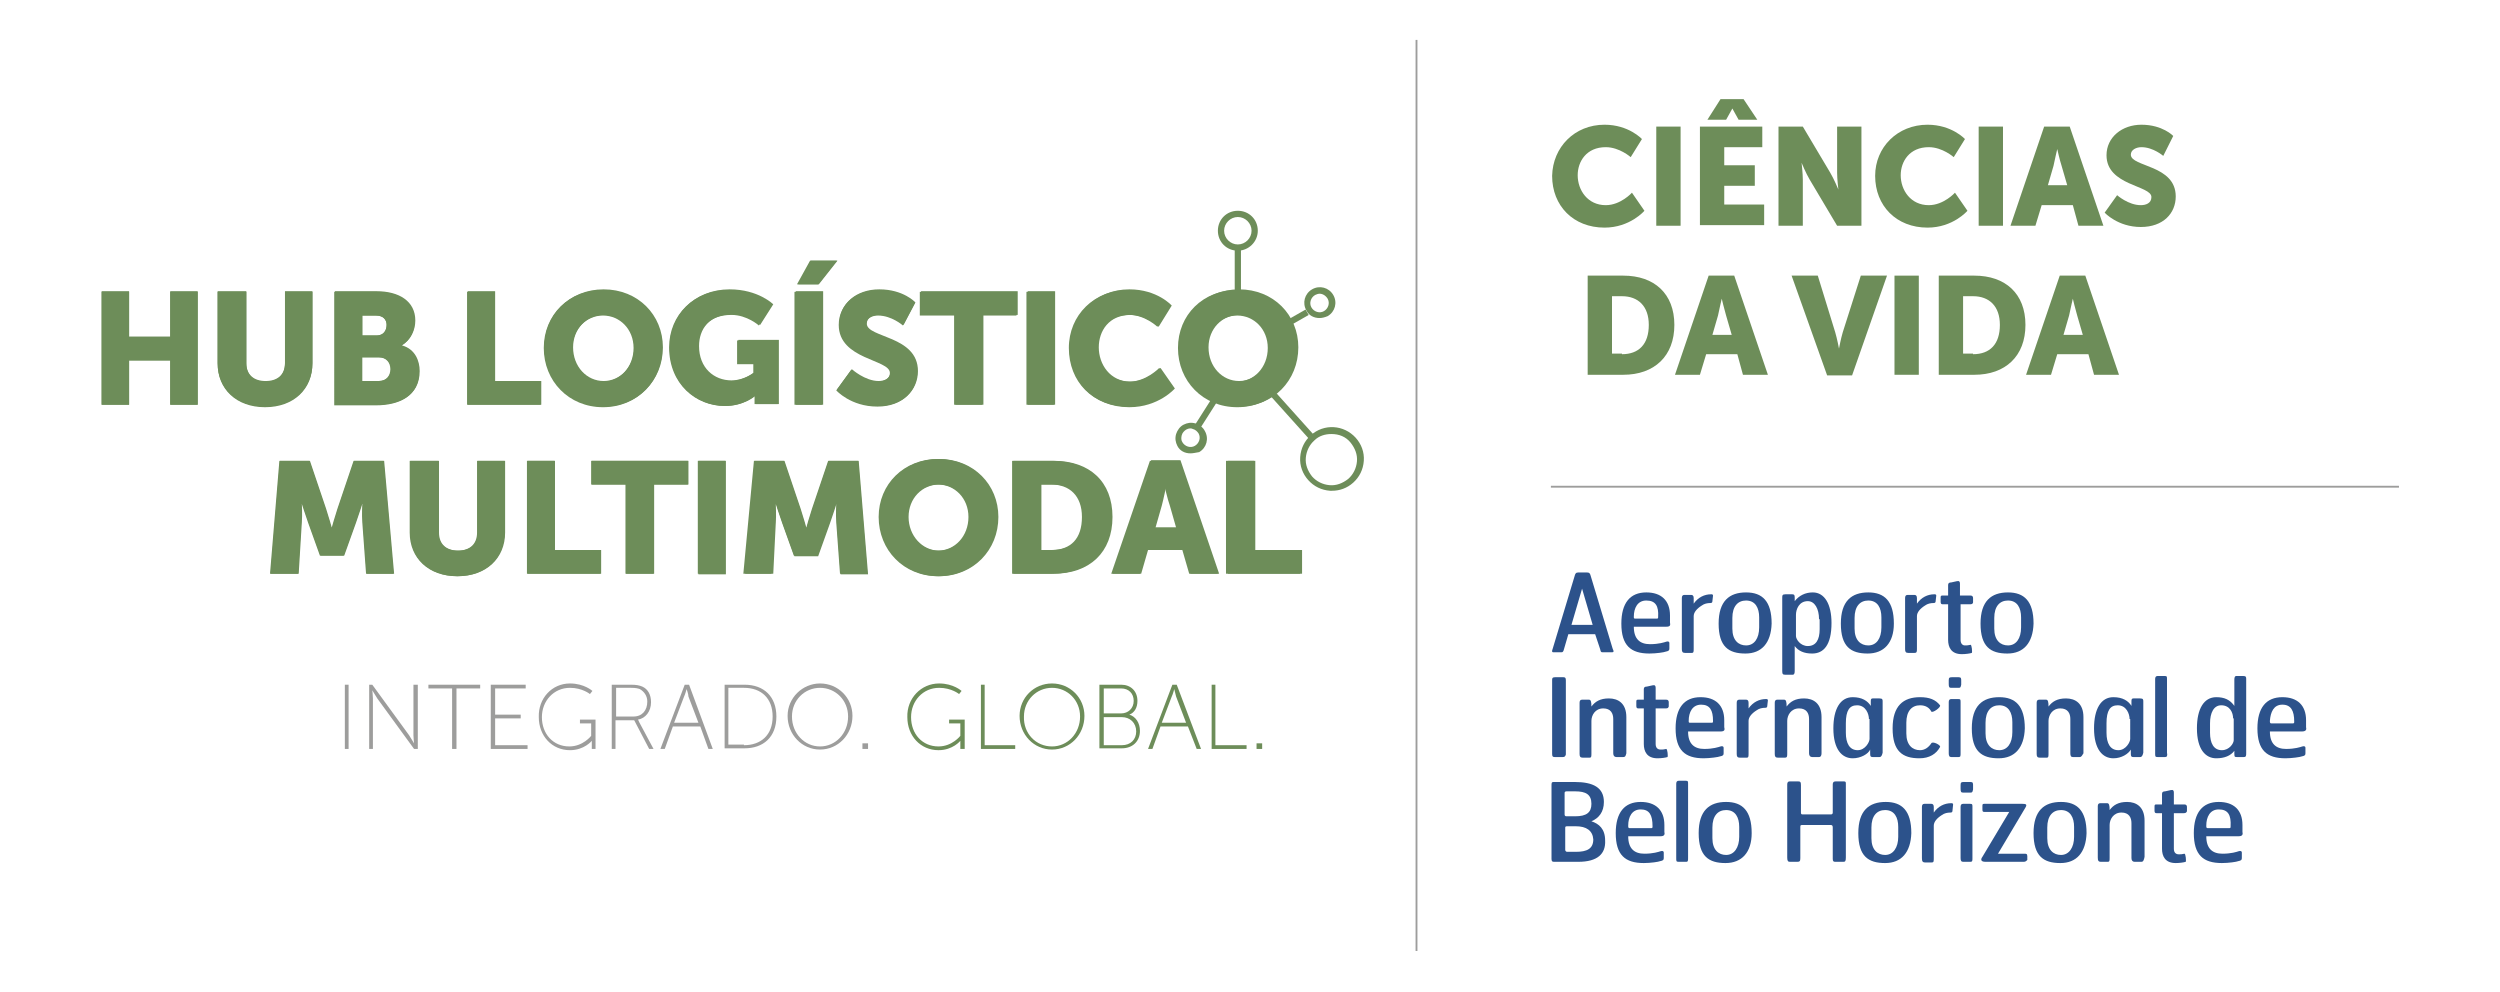 <?xml version="1.0" encoding="utf-8"?>
<!-- Generator: Adobe Illustrator 24.1.2, SVG Export Plug-In . SVG Version: 6.00 Build 0)  -->
<svg version="1.1" id="Camada_1" xmlns="http://www.w3.org/2000/svg" xmlns:xlink="http://www.w3.org/1999/xlink" x="0px" y="0px"
	 viewBox="0 0 400.9 159" style="enable-background:new 0 0 400.9 159;" xml:space="preserve">
<style type="text/css">
	.st0{fill:#6D8D59;}
	.st1{fill:#2C528B;}
	.st2{fill:#9D9D9C;}
</style>
<g>
	<polygon class="st0" points="16.3,46.7 20.7,46.7 20.7,54 27.3,54 27.3,46.7 31.7,46.7 31.7,64.9 27.3,64.9 27.3,57.8 20.7,57.8 
		20.7,64.9 16.3,64.9 	"/>
	<g>
		<path class="st0" d="M35.1,46.7h4.4v11.5c0,1.9,1.2,2.9,3.1,2.9c1.9,0,3.1-1,3.1-2.9V46.7h4.4v11.5c0,4.1-3,7-7.6,7
			c-4.6,0-7.6-2.9-7.6-7V46.7z"/>
		<path class="st0" d="M60.8,61.1c1.3,0,1.9-0.9,1.9-1.9c0-1-0.6-1.9-1.9-1.9h-2.7v3.8H60.8z M60.4,53.8c1.1,0,1.6-0.8,1.6-1.7
			c0-0.8-0.5-1.5-1.7-1.5h-2.2v3.2H60.4z M53.7,46.7h6.7c3.6,0,6.2,1.6,6.2,4.7c0,1.5-0.7,3.1-2.1,3.9v0.1c2.1,0.6,2.8,2.5,2.8,4.1
			c0,4-3.3,5.4-6.9,5.4h-6.7V46.7z"/>
	</g>
	<polygon class="st0" points="75,46.7 79.4,46.7 79.4,61.1 86.8,61.1 86.8,64.9 75,64.9 	"/>
	<g>
		<path class="st0" d="M96.8,61.1c2.7,0,4.9-2.3,4.9-5.4c0-3-2.2-5.2-4.9-5.2c-2.7,0-4.9,2.2-4.9,5.2C91.9,58.8,94.1,61.1,96.8,61.1
			 M96.8,46.4c5.5,0,9.5,4.1,9.5,9.3c0,5.3-4,9.5-9.5,9.5c-5.5,0-9.5-4.2-9.5-9.5C87.3,50.5,91.3,46.4,96.8,46.4"/>
		<path class="st0" d="M117,46.4c4.6,0,7,2.4,7,2.4l-2.1,3.3c0,0-1.9-1.7-4.4-1.7c-3.8,0-5.4,2.4-5.4,5.1c0,3.5,2.4,5.5,5.2,5.5
			c2.1,0,3.7-1.3,3.7-1.3v-1.4h-2.6v-3.8h6.5v10.3h-3.7v-0.5c0-0.4,0-0.8,0-0.8h-0.1c0,0-1.8,1.6-4.8,1.6c-4.6,0-8.9-3.5-8.9-9.4
			C107.4,50.5,111.4,46.4,117,46.4"/>
	</g>
	<path class="st0" d="M130,41.8h4.3l-3,3.8H128L130,41.8z M127.6,46.7h4.4v18.2h-4.4V46.7z"/>
	<g>
		<path class="st0" d="M136.6,59.2c0,0,2.1,1.9,4.3,1.9c0.9,0,1.9-0.4,1.9-1.4c0-2.2-8.2-2.1-8.2-7.7c0-3.4,2.8-5.6,6.4-5.6
			c3.9,0,5.8,2.1,5.8,2.1l-1.9,3.6c0,0-1.8-1.6-4-1.6c-0.9,0-1.9,0.4-1.9,1.4c0,2.3,8.2,1.9,8.2,7.6c0,3-2.3,5.6-6.4,5.6
			c-4.3,0-6.6-2.6-6.6-2.6L136.6,59.2z"/>
	</g>
	<polygon class="st0" points="153.2,50.5 147.7,50.5 147.7,46.7 163.2,46.7 163.2,50.5 157.7,50.5 157.7,64.9 153.2,64.9 	"/>
	<rect x="164.8" y="46.7" class="st0" width="4.4" height="18.2"/>
	<g>
		<path class="st0" d="M181.1,46.4c4.5,0,6.8,2.6,6.8,2.6l-2.1,3.4c0,0-2-1.9-4.5-1.9c-3.5,0-5.1,2.6-5.1,5.2c0,2.7,1.8,5.5,5.1,5.5
			c2.7,0,4.8-2.2,4.8-2.2l2.3,3.3c0,0-2.6,3-7.3,3c-5.7,0-9.5-4-9.5-9.4C171.6,50.5,175.7,46.4,181.1,46.4"/>
		<path class="st0" d="M198.7,61.1c2.7,0,4.9-2.3,4.9-5.4c0-3-2.2-5.2-4.9-5.2c-2.7,0-4.9,2.2-4.9,5.2
			C193.8,58.8,196,61.1,198.7,61.1 M198.7,46.4c5.5,0,9.5,4.1,9.5,9.3c0,5.3-4,9.5-9.5,9.5c-5.5,0-9.5-4.2-9.5-9.5
			C189.2,50.5,193.2,46.4,198.7,46.4"/>
		<path class="st0" d="M44.9,73.9h4.8l2.6,7.7c0.4,1.2,0.9,3,0.9,3h0.1c0,0,0.5-1.8,0.9-3l2.6-7.7h4.8L63.2,92h-4.4l-0.6-8.2
			c-0.1-1.4,0-3,0-3h-0.1c0,0-0.6,1.9-1,3l-1.9,5.3h-3.8l-1.9-5.3c-0.4-1.1-1-3-1-3h-0.1c0,0,0.1,1.7,0,3L47.9,92h-4.5L44.9,73.9z"
			/>
		<path class="st0" d="M66,73.9h4.4v11.5c0,1.9,1.2,2.9,3.1,2.9c1.9,0,3.1-1,3.1-2.9V73.9h4.4v11.5c0,4.1-3,7-7.6,7
			c-4.6,0-7.6-2.9-7.6-7V73.9z"/>
	</g>
	<polygon class="st0" points="84.6,73.9 89,73.9 89,88.2 96.4,88.2 96.4,92 84.6,92 	"/>
	<polygon class="st0" points="100.4,77.7 94.9,77.7 94.9,73.9 110.4,73.9 110.4,77.7 104.9,77.7 104.9,92 100.4,92 	"/>
	<rect x="112" y="73.9" class="st0" width="4.4" height="18.2"/>
	<g>
		<path class="st0" d="M121,73.9h4.8l2.6,7.7c0.4,1.2,0.9,3,0.9,3h0.1c0,0,0.5-1.8,0.9-3l2.6-7.7h4.8l1.5,18.2h-4.4l-0.6-8.2
			c-0.1-1.4,0-3,0-3h-0.1c0,0-0.6,1.9-1,3l-1.9,5.3h-3.8l-1.9-5.3c-0.4-1.1-1-3-1-3h-0.1c0,0,0.1,1.7,0,3L124,92h-4.5L121,73.9z"/>
		<path class="st0" d="M150.6,88.3c2.7,0,4.9-2.3,4.9-5.4c0-3-2.2-5.2-4.9-5.2c-2.7,0-4.9,2.2-4.9,5.2
			C145.7,85.9,147.9,88.3,150.6,88.3 M150.6,73.6c5.5,0,9.5,4.1,9.5,9.3c0,5.3-4,9.5-9.5,9.5c-5.5,0-9.5-4.2-9.5-9.5
			C141.1,77.6,145.1,73.6,150.6,73.6"/>
		<path class="st0" d="M168.8,88.2c3.1,0,5-1.8,5-5.3c0-3.5-2-5.2-5-5.2h-1.8v10.5H168.8z M162.5,73.9h6.5c5.7,0,9.4,3.3,9.4,9
			c0,5.7-3.7,9.1-9.4,9.1h-6.5V73.9z"/>
		<path class="st0" d="M187,78c0,0-0.4,2-0.7,3.1l-1,3.5h3.6l-1-3.5C187.4,80,187,78,187,78L187,78z M189.8,88.2h-5.7l-1.1,3.8h-4.6
			l6.2-18.2h4.7l6.2,18.2h-4.6L189.8,88.2z"/>
	</g>
	<polygon class="st0" points="196.9,73.9 201.3,73.9 201.3,88.2 208.8,88.2 208.8,92 196.9,92 	"/>
	<g>
		<path class="st0" d="M257.3,20c3.9,0,6,2.3,6,2.3l-1.8,2.9c0,0-1.8-1.6-4-1.6c-3.1,0-4.5,2.3-4.5,4.5c0,2.4,1.6,4.8,4.5,4.8
			c2.4,0,4.2-2,4.2-2l2,2.9c0,0-2.3,2.7-6.4,2.7c-5,0-8.4-3.5-8.4-8.3C249,23.6,252.5,20,257.3,20"/>
	</g>
	<rect x="265.6" y="20.3" class="st0" width="3.9" height="15.9"/>
	<path class="st0" d="M275.9,15.9h3.7l2.2,3.3h-3l-1-1.8h0l-1,1.8h-3L275.9,15.9z M272.6,20.3h10v3.3h-6.1v2.9h4.9v3.3h-4.9v3h6.4
		v3.3h-10.3V20.3z"/>
	<g>
		<path class="st0" d="M285.2,20.3h3.9l4.4,7.4c0.6,1,1.3,2.7,1.3,2.7h0c0,0-0.2-1.7-0.2-2.7v-7.4h3.9v15.9h-3.9l-4.4-7.4
			c-0.6-1-1.3-2.7-1.3-2.7h0c0,0,0.2,1.7,0.2,2.7v7.4h-3.9V20.3z"/>
		<path class="st0" d="M309.1,20c3.9,0,6,2.3,6,2.3l-1.8,2.9c0,0-1.8-1.6-4-1.6c-3.1,0-4.5,2.3-4.5,4.5c0,2.4,1.6,4.8,4.5,4.8
			c2.4,0,4.2-2,4.2-2l2,2.9c0,0-2.3,2.7-6.4,2.7c-5,0-8.4-3.5-8.4-8.3C300.7,23.6,304.3,20,309.1,20"/>
	</g>
	<rect x="317.3" y="20.3" class="st0" width="3.9" height="15.9"/>
	<g>
		<path class="st0" d="M329.9,23.9c0,0-0.4,1.7-0.6,2.7l-0.9,3.1h3.1l-0.9-3.1C330.3,25.7,329.9,23.9,329.9,23.9L329.9,23.9z
			 M332.4,32.9h-5l-1,3.3h-4l5.4-15.9h4.1l5.4,15.9h-4L332.4,32.9z"/>
		<path class="st0" d="M339.5,31.3c0,0,1.8,1.6,3.8,1.6c0.8,0,1.7-0.3,1.7-1.3c0-1.9-7.2-1.8-7.2-6.7c0-2.9,2.5-4.9,5.6-4.9
			c3.4,0,5.1,1.8,5.1,1.8l-1.6,3.2c0,0-1.6-1.4-3.5-1.4c-0.8,0-1.7,0.4-1.7,1.2c0,2,7.2,1.6,7.2,6.7c0,2.7-2,4.9-5.6,4.9
			c-3.7,0-5.8-2.3-5.8-2.3L339.5,31.3z"/>
		<path class="st0" d="M260.1,56.8c2.7,0,4.3-1.6,4.3-4.7c0-3-1.7-4.6-4.3-4.6h-1.6v9.2H260.1z M254.6,44.2h5.7c5,0,8.2,2.9,8.2,7.9
			c0,5-3.2,8-8.2,8h-5.7V44.2z"/>
		<path class="st0" d="M276.1,47.9c0,0-0.4,1.7-0.6,2.7l-0.9,3.1h3.1l-0.9-3.1C276.5,49.6,276.1,47.9,276.1,47.9L276.1,47.9z
			 M278.6,56.8h-5l-1,3.3h-4l5.4-15.9h4.1l5.4,15.9h-4L278.6,56.8z"/>
		<path class="st0" d="M287.3,44.2h4.2l2.8,9.1c0.3,1,0.6,2.6,0.6,2.6h0c0,0,0.3-1.6,0.6-2.6l2.9-9.1h4.2L297,60.2H293L287.3,44.2z"
			/>
	</g>
	<rect x="303.8" y="44.2" class="st0" width="3.9" height="15.9"/>
	<g>
		<path class="st0" d="M316.4,56.8c2.7,0,4.3-1.6,4.3-4.7c0-3-1.7-4.6-4.3-4.6h-1.6v9.2H316.4z M310.9,44.2h5.7c5,0,8.2,2.9,8.2,7.9
			c0,5-3.2,8-8.2,8h-5.7V44.2z"/>
		<path class="st0" d="M332.4,47.9c0,0-0.4,1.7-0.6,2.7l-0.9,3.1h3.1l-0.9-3.1C332.8,49.6,332.4,47.9,332.4,47.9L332.4,47.9z
			 M334.9,56.8h-5l-1,3.3h-4l5.4-15.9h4.1l5.4,15.9h-4L334.9,56.8z"/>
		<path class="st1" d="M258.4,104.6H257c-0.3,0-0.3-0.1-0.4-0.5l-0.8-2.4h-4.3l-0.7,2.4c-0.1,0.4-0.2,0.5-0.4,0.5h-1.3
			c-0.2,0-0.3-0.1-0.1-0.6l3.5-11.6c0.1-0.4,0.2-0.6,0.6-0.6h1.4c0.4,0,0.5,0.2,0.6,0.6l3.5,11.6
			C258.9,104.6,258.7,104.6,258.4,104.6 M253.7,94.4l-1.7,5.8h3.4L253.7,94.4z"/>
		<path class="st1" d="M267.2,100.5H262c0,2,1,2.8,2.6,2.8c1.4,0,2.3-0.3,2.6-0.4c0.3-0.1,0.5,0,0.5,0.2v0.9c0,0.3-0.1,0.4-0.6,0.5
			c-0.2,0.1-1.5,0.3-2.6,0.3c-3,0-4.5-1.3-4.5-4.8c0-3.3,1.4-5,4-5c2.4,0,3.8,1.3,3.8,3.7v1.1C267.9,100.3,267.8,100.5,267.2,100.5
			 M264,96.3c-1.4,0-2,1.2-2,2.6c0,0.2,0,0.3,0.2,0.3h3.5c0.2,0,0.2-0.1,0.2-0.3C266,97.2,265.5,96.3,264,96.3"/>
		<path class="st1" d="M274.6,96.4c0,0.2-0.1,0.3-0.3,0.3c-0.5,0-1,0.1-1.4,0.4c-0.8,0.5-1.3,1.1-1.3,1.7v5.2c0,0.5,0,0.7-0.3,0.7
			h-1.1c-0.4,0-0.5-0.2-0.5-0.6v-8.2c0-0.3,0.1-0.5,0.4-0.5h1.1c0.2,0,0.4,0.1,0.4,0.5v0.9c0.7-1,1.7-1.5,2.8-1.5
			c0.1,0,0.3,0,0.3,0.2L274.6,96.4z"/>
		<path class="st1" d="M279.9,104.8c-2.7,0-4.3-1.1-4.3-4.8c0-3.6,1.7-5,4.4-5c2.6,0,4.1,1.4,4.1,5
			C284,103.1,282.5,104.8,279.9,104.8 M282.1,99c0-1.5-0.6-2.7-2.1-2.7c-1.3,0-2.2,0.9-2.2,2.8v1.7c0,1.9,1,2.7,2.2,2.7
			c1.3,0,2.1-1.1,2.1-2.9V99z"/>
		<path class="st1" d="M290.6,104.8c-1.3,0-2.2-0.4-2.8-1.2v4c0,0.4-0.1,0.6-0.3,0.6h-1.2c-0.4,0-0.5-0.1-0.5-0.6V95.9
			c0-0.4,0-0.6,0.5-0.6h1.1c0.3,0,0.4,0.1,0.4,0.5v0.6c0.7-0.9,1.7-1.4,2.9-1.4c1.9,0,3,1.9,3,4.9
			C293.7,103.5,292.4,104.8,290.6,104.8 M291.7,99.3c0-1.7-0.7-2.9-1.8-2.9c-1.4,0-1.9,1.3-1.9,2.2v3.4c0,0.5,0.7,1.6,1.9,1.6
			c1.3,0,1.9-1,1.9-2.7V99.3z"/>
		<path class="st1" d="M299.5,104.8c-2.7,0-4.3-1.1-4.3-4.8c0-3.6,1.7-5,4.4-5c2.6,0,4.1,1.4,4.1,5
			C303.7,103.1,302.1,104.8,299.5,104.8 M301.7,99c0-1.5-0.6-2.7-2.1-2.7c-1.3,0-2.2,0.9-2.2,2.8v1.7c0,1.9,1,2.7,2.2,2.7
			c1.3,0,2.1-1.1,2.1-2.9V99z"/>
		<path class="st1" d="M310.4,96.4c0,0.2-0.1,0.3-0.3,0.3c-0.5,0-1,0.1-1.4,0.4c-0.8,0.5-1.3,1.1-1.3,1.7v5.2c0,0.5,0,0.7-0.4,0.7
			H306c-0.4,0-0.5-0.2-0.5-0.6v-8.2c0-0.3,0.1-0.5,0.4-0.5h1.1c0.2,0,0.4,0.1,0.4,0.5v0.9c0.7-1,1.7-1.5,2.8-1.5
			c0.1,0,0.3,0,0.3,0.2L310.4,96.4z"/>
		<path class="st1" d="M316,96.9h-1.6v5.7c0,0.6,0.3,0.9,0.7,0.9c0.3,0,0.5,0,0.9-0.1c0.2,0,0.3,1.2,0.2,1.3c-0.3,0.1-1,0.2-1.6,0.2
			c-1.7,0-2.2-1.1-2.2-2.3v-5.7h-0.9c-0.2,0-0.3-0.1-0.3-0.4v-0.7c0-0.3,0.1-0.3,0.4-0.3h0.8v-1.7c0-0.3,0.2-0.4,0.5-0.4l0.9-0.2
			c0.4-0.1,0.5,0.1,0.5,0.4v1.9h1.7c0.3,0,0.4,0.2,0.4,0.4v0.7C316.4,96.7,316.3,96.9,316,96.9"/>
		<path class="st1" d="M321.9,104.8c-2.7,0-4.3-1.1-4.3-4.8c0-3.6,1.7-5,4.4-5c2.6,0,4.1,1.4,4.1,5
			C326,103.1,324.5,104.8,321.9,104.8 M324.1,99c0-1.5-0.6-2.7-2.1-2.7c-1.3,0-2.2,0.9-2.2,2.8v1.7c0,1.9,1,2.7,2.2,2.7
			c1.3,0,2.1-1.1,2.1-2.9V99z"/>
		<path class="st1" d="M250.6,121.4h-1.3c-0.3,0-0.4-0.1-0.4-0.5V109c0-0.3,0.1-0.4,0.5-0.4h1.3c0.3,0,0.4,0.1,0.4,0.5V121
			C251,121.3,250.9,121.4,250.6,121.4"/>
		<path class="st1" d="M260.3,121.4h-1.1c-0.3,0-0.5-0.2-0.5-0.6v-5.5c0-0.9-0.4-1.7-1.6-1.7c-1.3,0-1.9,1.1-1.9,2v5.2
			c0,0.5,0,0.7-0.3,0.7h-1.1c-0.4,0-0.5-0.2-0.5-0.6v-8.2c0-0.3,0.1-0.5,0.4-0.5h1.1c0.3,0,0.4,0.3,0.4,1.1c0.6-0.8,1.4-1.3,2.8-1.3
			c1.5,0,2.8,0.8,2.8,3v5.8C260.7,121.1,260.7,121.4,260.3,121.4"/>
		<path class="st1" d="M267.1,113.6h-1.6v5.7c0,0.6,0.3,0.9,0.8,0.9c0.3,0,0.5,0,0.9-0.1c0.2,0,0.3,1.2,0.2,1.3
			c-0.3,0.1-1,0.2-1.6,0.2c-1.7,0-2.2-1.1-2.2-2.3v-5.7h-0.9c-0.2,0-0.3-0.1-0.3-0.4v-0.7c0-0.3,0.1-0.3,0.4-0.3h0.8v-1.7
			c0-0.3,0.2-0.4,0.5-0.4l0.9-0.2c0.4-0.1,0.5,0.1,0.5,0.4v1.9h1.7c0.3,0,0.4,0.2,0.4,0.4v0.7C267.5,113.5,267.5,113.6,267.1,113.6"
			/>
		<path class="st1" d="M275.9,117.3h-5.2c0,2,1,2.8,2.6,2.8c1.4,0,2.3-0.3,2.6-0.4c0.3-0.1,0.5,0,0.5,0.2v0.9c0,0.3-0.1,0.4-0.6,0.5
			c-0.2,0.1-1.6,0.3-2.6,0.3c-3,0-4.5-1.3-4.5-4.8c0-3.3,1.4-5,4-5c2.4,0,3.8,1.3,3.8,3.7v1.1C276.6,117,276.6,117.3,275.9,117.3
			 M272.8,113c-1.4,0-2,1.2-2,2.6c0,0.2,0,0.3,0.2,0.3h3.5c0.2,0,0.2-0.1,0.2-0.3C274.7,113.9,274.2,113,272.8,113"/>
		<path class="st1" d="M283.4,113.2c0,0.2-0.1,0.3-0.3,0.3c-0.5,0-1,0.1-1.4,0.4c-0.8,0.5-1.3,1.1-1.3,1.7v5.2c0,0.5,0,0.7-0.3,0.7
			h-1.1c-0.4,0-0.5-0.2-0.5-0.6v-8.2c0-0.3,0.1-0.5,0.4-0.5h1.1c0.2,0,0.4,0.1,0.4,0.5v0.9c0.7-1,1.7-1.5,2.8-1.5
			c0.1,0,0.3,0,0.3,0.2L283.4,113.2z"/>
		<path class="st1" d="M291.7,121.4h-1.1c-0.3,0-0.5-0.2-0.5-0.6v-5.5c0-0.9-0.4-1.7-1.6-1.7c-1.3,0-1.9,1.1-1.9,2v5.2
			c0,0.5,0,0.7-0.4,0.7h-1.1c-0.4,0-0.5-0.2-0.5-0.6v-8.2c0-0.3,0.1-0.5,0.4-0.5h1.1c0.3,0,0.4,0.3,0.4,1.1c0.6-0.8,1.4-1.3,2.8-1.3
			c1.5,0,2.8,0.8,2.8,3v5.8C292.1,121.1,292,121.4,291.7,121.4"/>
		<path class="st1" d="M301.4,121.4h-1.1c-0.3,0-0.4-0.1-0.4-0.5v-0.7c-0.3,0.7-1.5,1.4-2.8,1.4c-1.7,0-3.1-1.4-3.1-4.8
			c0-3.1,1.1-5,3.1-5c1.5,0,2.4,0.6,2.9,1.4v-0.8c0-0.3,0.1-0.4,0.3-0.4h1.1c0.5,0,0.5,0.2,0.5,0.5v8.2
			C301.8,121.1,301.7,121.4,301.4,121.4 M299.7,115.3c0-0.8-0.5-2.2-1.9-2.2c-1.2,0-1.8,0.8-1.8,2.9v1.5c0,1.7,0.6,2.8,1.9,2.8
			c1.2,0,1.9-1.3,1.9-1.8V115.3z"/>
		<path class="st1" d="M307.8,121.6c-2.7,0-4.3-1.1-4.3-4.8c0-3.6,1.7-5,4.4-5c1.5,0,2.5,0.4,3.2,1.3c0.2,0.3-1.2,1.3-1.4,1
			c-0.3-0.6-0.9-1-1.8-1c-1.3,0-2.2,0.9-2.2,2.8v1.7c0,1.9,1,2.7,2.2,2.7c0.8,0,1.4-0.5,1.8-1.1c0.2-0.4,1.6,0.3,1.4,0.6
			C310.5,120.9,309.4,121.6,307.8,121.6"/>
		<path class="st1" d="M314.1,110.3h-1.2c-0.3,0-0.4-0.1-0.4-0.6v-0.6c0-0.4,0.1-0.5,0.5-0.5h1.1c0.4,0,0.4,0.2,0.4,0.6v0.6
			C314.4,110.2,314.4,110.3,314.1,110.3 M314.1,121.4h-1.2c-0.3,0-0.4-0.2-0.4-0.6v-8.2c0-0.3,0.1-0.5,0.4-0.5h1.1
			c0.4,0,0.4,0.1,0.4,0.5v8.2C314.4,121.2,314.4,121.4,314.1,121.4"/>
		<path class="st1" d="M320.5,121.6c-2.7,0-4.3-1.1-4.3-4.8c0-3.6,1.7-5,4.4-5c2.6,0,4.1,1.4,4.1,5
			C324.6,119.9,323.1,121.6,320.5,121.6 M322.7,115.8c0-1.5-0.6-2.7-2.1-2.7c-1.3,0-2.2,0.9-2.2,2.8v1.7c0,1.9,1,2.7,2.2,2.7
			c1.3,0,2.1-1.1,2.1-2.9V115.8z"/>
		<path class="st1" d="M333.5,121.4h-1.1c-0.3,0-0.4-0.2-0.4-0.6v-5.5c0-0.9-0.4-1.7-1.6-1.7c-1.3,0-1.9,1.1-1.9,2v5.2
			c0,0.5,0,0.7-0.3,0.7h-1.1c-0.4,0-0.5-0.2-0.5-0.6v-8.2c0-0.3,0.1-0.5,0.4-0.5h1.1c0.3,0,0.4,0.3,0.4,1.1c0.6-0.8,1.4-1.3,2.8-1.3
			c1.5,0,2.8,0.8,2.8,3v5.8C333.9,121.1,333.8,121.4,333.5,121.4"/>
		<path class="st1" d="M343.2,121.4h-1.1c-0.3,0-0.4-0.1-0.4-0.5v-0.7c-0.4,0.7-1.5,1.4-2.8,1.4c-1.7,0-3.1-1.4-3.1-4.8
			c0-3.1,1.1-5,3.1-5c1.5,0,2.4,0.6,2.9,1.4v-0.8c0-0.3,0.1-0.4,0.3-0.4h1.1c0.5,0,0.5,0.2,0.5,0.5v8.2
			C343.6,121.1,343.5,121.4,343.2,121.4 M341.5,115.3c0-0.8-0.5-2.2-1.9-2.2c-1.2,0-1.8,0.8-1.8,2.9v1.5c0,1.7,0.6,2.8,1.9,2.8
			c1.2,0,1.9-1.3,1.9-1.8V115.3z"/>
		<path class="st1" d="M347.2,121.4h-1.2c-0.4,0-0.4-0.1-0.4-0.6v-11.9c0-0.3,0.1-0.5,0.4-0.5h1.1c0.4,0,0.4,0.1,0.4,0.5v11.8
			C347.6,121.2,347.5,121.4,347.2,121.4"/>
		<path class="st1" d="M359.8,121.4h-1.1c-0.3,0-0.4,0-0.4-0.5v-0.5c-0.6,0.8-1.6,1.2-2.9,1.2c-1.7,0-3.1-1.4-3.1-4.8
			c0-3.1,1.1-5,3.1-5c1.3,0,2.2,0.4,2.9,1.4V109c0-0.4,0.1-0.6,0.3-0.6h1.1c0.5,0,0.5,0.2,0.5,0.5v11.8
			C360.2,121.2,360.2,121.4,359.8,121.4 M358.1,115.2c0-0.9-0.5-2.1-1.9-2.1c-1.2,0-1.8,1.2-1.8,2.9v1.5c0,1.7,0.6,2.8,1.9,2.8
			c1.2,0,1.9-1.1,1.9-1.6V115.2z"/>
		<path class="st1" d="M369.1,117.3H364c0,2,1,2.8,2.6,2.8c1.4,0,2.3-0.3,2.6-0.4c0.3-0.1,0.5,0,0.5,0.2v0.9c0,0.3-0.1,0.4-0.6,0.5
			c-0.2,0.1-1.6,0.3-2.6,0.3c-3,0-4.5-1.3-4.5-4.8c0-3.3,1.4-5,4-5c2.4,0,3.8,1.3,3.8,3.7v1.1C369.9,117,369.8,117.3,369.1,117.3
			 M366,113c-1.4,0-1.9,1.2-2,2.6c0,0.2,0,0.4,0.2,0.4h3.5c0.2,0,0.2-0.1,0.2-0.3C367.9,114,367.4,113,366,113"/>
		<path class="st1" d="M253.1,138.2h-3.9c-0.3,0-0.4-0.1-0.4-0.5V126c0-0.4,0-0.6,0.3-0.6h3.4c3,0,4.7,0.9,4.7,3.2
			c0,1.6-0.8,2.6-2,3.1c1.2,0.4,2.2,1.2,2.2,3.1C257.5,136.9,256.2,138.2,253.1,138.2 M252.6,126.9h-1.4c-0.3,0-0.3,0.2-0.3,0.3v3.4
			c0,0.2,0.1,0.3,0.3,0.3h1.4c1.8,0,2.6-0.6,2.6-2C255.2,127.4,254.3,126.9,252.6,126.9 M252.7,132.5h-1.4c-0.3,0-0.3,0.1-0.3,0.3
			v3.5c0,0.1,0.1,0.3,0.3,0.3h1.4c1.8,0,2.8-0.5,2.8-2C255.4,133.2,254.4,132.5,252.7,132.5"/>
		<path class="st1" d="M266.3,134.1h-5.2c0,2,1,2.8,2.6,2.8c1.4,0,2.3-0.3,2.6-0.4c0.3-0.1,0.5,0,0.5,0.2v0.9c0,0.3-0.1,0.4-0.6,0.5
			c-0.2,0.1-1.5,0.3-2.6,0.3c-3,0-4.5-1.3-4.5-4.8c0-3.3,1.4-5,4-5c2.4,0,3.8,1.3,3.8,3.7v1.1C267,133.8,266.9,134.1,266.3,134.1
			 M263.1,129.8c-1.4,0-2,1.2-2,2.6c0,0.2,0,0.4,0.2,0.4h3.5c0.2,0,0.2-0.1,0.2-0.3C265,130.7,264.5,129.8,263.1,129.8"/>
		<path class="st1" d="M270.4,138.2h-1.2c-0.4,0-0.4-0.1-0.4-0.6v-11.9c0-0.3,0.1-0.5,0.4-0.5h1.1c0.4,0,0.4,0.1,0.4,0.5v11.8
			C270.7,138,270.7,138.2,270.4,138.2"/>
		<path class="st1" d="M276.7,138.4c-2.7,0-4.3-1.1-4.3-4.8c0-3.6,1.7-5,4.4-5c2.6,0,4.1,1.4,4.1,5
			C280.9,136.7,279.3,138.4,276.7,138.4 M278.9,132.6c0-1.5-0.6-2.7-2.1-2.7c-1.3,0-2.2,0.9-2.2,2.8v1.7c0,1.9,1,2.7,2.2,2.7
			c1.3,0,2.1-1.2,2.1-2.9V132.6z"/>
		<path class="st1" d="M295.6,138.2h-1.3c-0.3,0-0.4-0.1-0.4-0.5v-5c0-0.3-0.1-0.4-0.3-0.4H289c-0.2,0-0.3,0-0.3,0.3v5
			c0,0.5-0.1,0.6-0.5,0.6H287c-0.3,0-0.4-0.2-0.4-0.7v-11.7c0-0.3,0.1-0.5,0.4-0.5h1.3c0.4,0,0.5,0.1,0.5,0.6v4.4
			c0,0.3,0.1,0.3,0.4,0.3h4.4c0.2,0,0.3-0.1,0.3-0.3v-4.5c0-0.3,0.1-0.5,0.5-0.5h1.2c0.4,0,0.4,0.1,0.4,0.4v11.8
			C296,138.1,295.9,138.2,295.6,138.2"/>
		<path class="st1" d="M302.3,138.4c-2.7,0-4.3-1.1-4.3-4.8c0-3.6,1.7-5,4.4-5c2.6,0,4.1,1.4,4.1,5
			C306.4,136.7,304.9,138.4,302.3,138.4 M304.4,132.6c0-1.5-0.6-2.7-2.1-2.7c-1.3,0-2.2,0.9-2.2,2.8v1.7c0,1.9,1,2.7,2.2,2.7
			c1.3,0,2.1-1.2,2.1-2.9V132.6z"/>
		<path class="st1" d="M313.1,130c0,0.2-0.1,0.3-0.3,0.3c-0.5,0-1,0.1-1.4,0.4c-0.8,0.5-1.3,1.1-1.3,1.7v5.2c0,0.5,0,0.7-0.3,0.7
			h-1.1c-0.4,0-0.5-0.2-0.5-0.7v-8.2c0-0.3,0.1-0.5,0.4-0.5h1.1c0.2,0,0.4,0.1,0.4,0.5v0.9c0.7-1,1.7-1.5,2.8-1.5
			c0.1,0,0.3,0,0.3,0.2L313.1,130z"/>
		<path class="st1" d="M316,127.1h-1.2c-0.3,0-0.4-0.1-0.4-0.6v-0.6c0-0.4,0.1-0.5,0.5-0.5h1.1c0.4,0,0.4,0.2,0.4,0.6v0.6
			C316.3,127,316.3,127.1,316,127.1 M316,138.2h-1.2c-0.3,0-0.4-0.2-0.4-0.6v-8.2c0-0.3,0.1-0.5,0.4-0.5h1.1c0.4,0,0.4,0.1,0.4,0.5
			v8.2C316.3,138,316.3,138.2,316,138.2"/>
		<path class="st1" d="M324.5,138.2h-6.1c-0.8,0-0.8-0.4-0.5-0.8l4.3-7.2h-3.9c-0.3,0-0.4,0-0.4-0.4v-0.6c0-0.3,0.1-0.3,0.4-0.3h6
			c0.6,0,0.8,0.1,0.5,0.6l-4.4,7.4h4.2c0.3,0,0.5,0,0.5,0.4v0.6C324.9,138.1,324.8,138.2,324.5,138.2"/>
		<path class="st1" d="M330.4,138.4c-2.7,0-4.3-1.1-4.3-4.8c0-3.6,1.7-5,4.4-5c2.6,0,4.1,1.4,4.1,5
			C334.5,136.7,333,138.4,330.4,138.4 M332.6,132.6c0-1.5-0.6-2.7-2.1-2.7c-1.3,0-2.2,0.9-2.2,2.8v1.7c0,1.9,1,2.7,2.2,2.7
			c1.3,0,2.1-1.2,2.1-2.9V132.6z"/>
		<path class="st1" d="M343.4,138.2h-1.1c-0.3,0-0.5-0.2-0.5-0.6V132c0-0.9-0.4-1.7-1.6-1.7c-1.3,0-1.9,1.1-1.9,2v5.2
			c0,0.5,0,0.7-0.3,0.7h-1.1c-0.4,0-0.5-0.2-0.5-0.7v-8.2c0-0.3,0.1-0.5,0.4-0.5h1.1c0.3,0,0.4,0.3,0.4,1.1c0.6-0.8,1.4-1.3,2.8-1.3
			c1.5,0,2.8,0.8,2.8,3v5.8C343.8,137.9,343.7,138.2,343.4,138.2"/>
		<path class="st1" d="M350.2,130.4h-1.6v5.7c0,0.6,0.3,0.9,0.8,0.9c0.3,0,0.5,0,0.9-0.1c0.2,0,0.3,1.2,0.2,1.3
			c-0.3,0.1-1,0.2-1.6,0.2c-1.7,0-2.2-1.1-2.2-2.3v-5.7h-0.9c-0.2,0-0.3-0.1-0.3-0.4v-0.7c0-0.3,0.1-0.3,0.4-0.3h0.8v-1.7
			c0-0.3,0.2-0.4,0.5-0.4l0.9-0.2c0.4-0.1,0.5,0.1,0.5,0.4v1.9h1.7c0.3,0,0.4,0.2,0.4,0.4v0.7C350.6,130.3,350.5,130.4,350.2,130.4"
			/>
		<path class="st1" d="M359,134.1h-5.2c0,2,1,2.8,2.6,2.8c1.4,0,2.3-0.3,2.6-0.4c0.3-0.1,0.5,0,0.5,0.2v0.9c0,0.3-0.1,0.4-0.6,0.5
			c-0.2,0.1-1.5,0.3-2.6,0.3c-3,0-4.5-1.3-4.5-4.8c0-3.3,1.4-5,4-5c2.4,0,3.8,1.3,3.8,3.7v1.1C359.7,133.8,359.6,134.1,359,134.1
			 M355.8,129.8c-1.4,0-2,1.2-2,2.6c0,0.2,0,0.4,0.2,0.4h3.5c0.2,0,0.2-0.1,0.2-0.3C357.8,130.7,357.3,129.8,355.8,129.8"/>
	</g>
	<rect x="227" y="6.4" class="st2" width="0.3" height="146.1"/>
	<rect x="248.7" y="77.9" class="st2" width="136" height="0.3"/>
	<polygon class="st0" points="16.3,46.8 20.7,46.8 20.7,54 27.3,54 27.3,46.8 31.7,46.8 31.7,64.9 27.3,64.9 27.3,57.8 20.7,57.8 
		20.7,64.9 16.3,64.9 	"/>
	<g>
		<path class="st0" d="M35.1,46.8h4.4v11.5c0,1.9,1.2,2.9,3.1,2.9c1.9,0,3.1-1,3.1-2.9V46.8h4.4v11.5c0,4.1-3,7-7.6,7
			c-4.6,0-7.6-2.9-7.6-7V46.8z"/>
		<path class="st0" d="M60.7,61.1c1.3,0,1.9-0.9,1.9-1.9c0-1-0.6-1.9-1.9-1.9h-2.7v3.8H60.7z M60.4,53.8c1.1,0,1.6-0.8,1.6-1.7
			c0-0.8-0.5-1.5-1.7-1.5h-2.2v3.2H60.4z M53.6,46.8h6.7c3.6,0,6.2,1.6,6.2,4.7c0,1.5-0.7,3.1-2.1,3.9v0.1c2.1,0.6,2.8,2.5,2.8,4.1
			c0,4-3.3,5.4-6.9,5.4h-6.7V46.8z"/>
	</g>
	<polygon class="st0" points="74.9,46.8 79.3,46.8 79.3,61.1 86.7,61.1 86.7,64.9 74.9,64.9 	"/>
	<g>
		<path class="st0" d="M96.7,61.2c2.7,0,4.9-2.3,4.9-5.4c0-3-2.2-5.2-4.9-5.2c-2.7,0-4.9,2.2-4.9,5.2C91.8,58.8,94,61.2,96.7,61.2
			 M96.7,46.5c5.5,0,9.5,4.1,9.5,9.3c0,5.3-4,9.5-9.5,9.5c-5.5,0-9.5-4.2-9.5-9.5C87.2,50.5,91.2,46.5,96.7,46.5"/>
		<path class="st0" d="M116.8,46.5c4.6,0,7,2.4,7,2.4l-2.1,3.3c0,0-1.9-1.7-4.4-1.7c-3.8,0-5.4,2.4-5.4,5.1c0,3.4,2.4,5.5,5.2,5.5
			c2.1,0,3.7-1.3,3.7-1.3v-1.4h-2.6v-3.8h6.5v10.2H121v-0.5c0-0.4,0-0.8,0-0.8H121c0,0-1.7,1.6-4.8,1.6c-4.6,0-8.9-3.5-8.9-9.4
			C107.3,50.5,111.3,46.5,116.8,46.5"/>
	</g>
	<path class="st0" d="M129.9,41.8h4.3l-3,3.8h-3.4L129.9,41.8z M127.4,46.8h4.4v18.1h-4.4V46.8z"/>
	<g>
		<path class="st0" d="M136.5,59.3c0,0,2.1,1.9,4.3,1.9c0.9,0,1.9-0.4,1.9-1.4c0-2.2-8.2-2.1-8.2-7.7c0-3.3,2.8-5.6,6.4-5.6
			c3.9,0,5.8,2.1,5.8,2.1l-1.9,3.6c0,0-1.8-1.6-4-1.6c-0.9,0-1.9,0.4-1.9,1.4c0,2.3,8.2,1.9,8.2,7.6c0,3-2.3,5.6-6.4,5.6
			c-4.3,0-6.6-2.6-6.6-2.6L136.5,59.3z"/>
	</g>
	<polygon class="st0" points="153,50.6 147.5,50.6 147.5,46.8 163,46.8 163,50.6 157.5,50.6 157.5,64.9 153,64.9 	"/>
	<rect x="164.6" y="46.8" class="st0" width="4.4" height="18.1"/>
	<g>
		<path class="st0" d="M180.9,46.5c4.5,0,6.8,2.6,6.8,2.6l-2.1,3.3c0,0-2-1.9-4.5-1.9c-3.5,0-5.1,2.6-5.1,5.2c0,2.7,1.8,5.5,5.1,5.5
			c2.7,0,4.8-2.2,4.8-2.2l2.3,3.2c0,0-2.6,3-7.3,3c-5.7,0-9.5-4-9.5-9.4C171.4,50.5,175.5,46.5,180.9,46.5"/>
		<path class="st0" d="M198.4,61.2c2.7,0,4.9-2.3,4.9-5.4c0-3-2.2-5.2-4.9-5.2c-2.7,0-4.9,2.2-4.9,5.2
			C193.5,58.8,195.7,61.2,198.4,61.2 M198.4,46.5c5.5,0,9.5,4.1,9.5,9.3c0,5.3-4,9.5-9.5,9.5c-5.5,0-9.5-4.2-9.5-9.5
			C188.9,50.5,192.9,46.5,198.4,46.5"/>
		<path class="st0" d="M44.8,73.9h4.8l2.6,7.7c0.4,1.2,0.9,3,0.9,3h0.1c0,0,0.5-1.8,0.9-3l2.6-7.7h4.8L63.1,92h-4.4l-0.6-8.2
			c-0.1-1.4,0-3,0-3h-0.1c0,0-0.6,1.9-1,3l-1.9,5.3h-3.8l-1.9-5.3c-0.4-1.1-1-3-1-3h-0.1c0,0,0.1,1.7,0,3L47.8,92h-4.5L44.8,73.9z"
			/>
		<path class="st0" d="M65.9,73.9h4.4v11.5c0,1.9,1.2,2.9,3.1,2.9c1.9,0,3.1-1,3.1-2.9V73.9h4.4v11.5c0,4.1-3,7-7.6,7
			c-4.6,0-7.6-2.9-7.6-7V73.9z"/>
	</g>
	<polygon class="st0" points="84.5,73.9 88.9,73.9 88.9,88.2 96.3,88.2 96.3,92 84.5,92 	"/>
	<polygon class="st0" points="100.3,77.7 94.8,77.7 94.8,73.9 110.3,73.9 110.3,77.7 104.8,77.7 104.8,92 100.3,92 	"/>
	<rect x="111.9" y="73.9" class="st0" width="4.4" height="18.1"/>
	<g>
		<path class="st0" d="M120.9,73.9h4.8l2.6,7.7c0.4,1.2,0.9,3,0.9,3h0.1c0,0,0.5-1.8,0.9-3l2.6-7.7h4.8l1.5,18.1h-4.4l-0.6-8.2
			c-0.1-1.4,0-3,0-3h-0.1c0,0-0.6,1.9-1,3l-1.9,5.3h-3.8l-1.9-5.3c-0.4-1.1-1-3-1-3h-0.1c0,0,0.1,1.7,0,3l-0.6,8.2h-4.5L120.9,73.9z
			"/>
		<path class="st0" d="M150.4,88.3c2.7,0,4.9-2.3,4.9-5.4c0-3-2.2-5.2-4.9-5.2c-2.7,0-4.9,2.2-4.9,5.2
			C145.5,85.9,147.7,88.3,150.4,88.3 M150.4,73.6c5.5,0,9.5,4.1,9.5,9.3c0,5.3-4,9.5-9.5,9.5c-5.5,0-9.5-4.2-9.5-9.5
			C140.9,77.6,145,73.6,150.4,73.6"/>
		<path class="st0" d="M168.6,88.2c3.1,0,4.9-1.8,4.9-5.3c0-3.4-2-5.2-4.9-5.2h-1.8v10.5H168.6z M162.3,73.9h6.4
			c5.7,0,9.4,3.3,9.4,9c0,5.7-3.7,9.1-9.4,9.1h-6.4V73.9z"/>
		<path class="st0" d="M186.7,78c0,0-0.4,2-0.7,3.1l-1,3.5h3.6l-1-3.5C187.2,80,186.8,78,186.7,78L186.7,78z M189.6,88.2h-5.7
			l-1.1,3.8h-4.6l6.2-18.1h4.7l6.2,18.1h-4.6L189.6,88.2z"/>
	</g>
	<polygon class="st0" points="196.6,73.9 201.1,73.9 201.1,88.2 208.5,88.2 208.5,92 196.6,92 	"/>
	<rect x="55.3" y="109.8" class="st2" width="0.6" height="10.3"/>
	<g>
		<path class="st2" d="M59.1,109.8h0.6l5.9,8.1c0.3,0.5,0.8,1.3,0.8,1.3h0c0,0-0.1-0.8-0.1-1.3v-8.1H67v10.3h-0.6l-5.9-8.1
			c-0.3-0.5-0.8-1.3-0.8-1.3h0c0,0,0.1,0.8,0.1,1.3v8.1h-0.6V109.8z"/>
	</g>
	<polygon class="st2" points="72.5,110.4 68.7,110.4 68.7,109.8 77,109.8 77,110.4 73.2,110.4 73.2,120.1 72.5,120.1 	"/>
	<polygon class="st2" points="78.7,109.8 84.3,109.8 84.3,110.4 79.4,110.4 79.4,114.6 83.5,114.6 83.5,115.2 79.4,115.2 
		79.4,119.5 84.6,119.5 84.6,120.1 78.7,120.1 	"/>
	<g>
		<path class="st2" d="M91.4,109.6c2.3,0,3.6,1.2,3.6,1.2l-0.4,0.5c0,0-1.2-1-3.2-1c-2.6,0-4.5,2.1-4.5,4.7c0,2.7,1.8,4.7,4.4,4.7
			c2.2,0,3.5-1.7,3.5-1.7v-2H93v-0.6h2.5v4.7h-0.6v-0.9c0-0.2,0-0.4,0-0.4h0c0,0-1.2,1.5-3.5,1.5c-2.9,0-5-2.3-5-5.3
			C86.3,112,88.5,109.6,91.4,109.6"/>
		<path class="st2" d="M101.6,114.9c1.4,0,2.2-1,2.2-2.4c0-0.9-0.5-1.6-1.2-2c-0.3-0.1-0.6-0.2-1.4-0.2h-2.4v4.6H101.6z M98.1,109.8
			h3c1,0,1.4,0.1,1.9,0.3c0.9,0.4,1.4,1.3,1.4,2.5c0,1.5-0.9,2.6-2.1,2.8v0c0,0,0.1,0.1,0.2,0.4l2.3,4.3h-0.7l-2.4-4.6h-3v4.6h-0.6
			V109.8z"/>
		<path class="st2" d="M110.1,110.5c0,0-0.2,0.8-0.4,1.2l-1.6,4.2h3.9l-1.6-4.2C110.4,111.3,110.1,110.5,110.1,110.5L110.1,110.5z
			 M112.3,116.5h-4.4l-1.3,3.6h-0.7l3.9-10.3h0.7l3.8,10.3h-0.7L112.3,116.5z"/>
		<path class="st2" d="M119.3,119.5c2.7,0,4.6-1.6,4.6-4.6c0-2.9-1.8-4.6-4.6-4.6h-2.5v9.1H119.3z M116.2,109.8h3.2
			c3.1,0,5.1,1.9,5.1,5.1c0,3.3-2.1,5.1-5.1,5.1h-3.2V109.8z"/>
		<path class="st2" d="M131.5,119.7c2.5,0,4.5-2.1,4.5-4.8c0-2.6-2-4.6-4.5-4.6c-2.5,0-4.5,2-4.5,4.6
			C127,117.6,129,119.7,131.5,119.7 M131.5,109.6c2.9,0,5.2,2.3,5.2,5.2c0,3-2.3,5.4-5.2,5.4c-2.9,0-5.2-2.4-5.2-5.4
			C126.3,111.9,128.7,109.6,131.5,109.6"/>
	</g>
	<rect x="138.3" y="119.2" class="st2" width="0.9" height="0.9"/>
	<g>
		<path class="st0" d="M150.6,109.6c2.3,0,3.6,1.2,3.6,1.2l-0.4,0.5c0,0-1.2-1-3.2-1c-2.6,0-4.5,2.1-4.5,4.7c0,2.7,1.8,4.7,4.4,4.7
			c2.2,0,3.5-1.7,3.5-1.7v-2h-1.8v-0.6h2.5v4.7H154v-0.9c0-0.2,0-0.4,0-0.4h0c0,0-1.2,1.5-3.5,1.5c-2.9,0-5-2.3-5-5.3
			C145.4,112,147.7,109.6,150.6,109.6"/>
	</g>
	<polygon class="st0" points="157.3,109.8 157.9,109.8 157.9,119.5 162.8,119.5 162.8,120.1 157.3,120.1 	"/>
	<g>
		<path class="st0" d="M168.7,119.7c2.5,0,4.5-2.1,4.5-4.8c0-2.6-2-4.6-4.5-4.6c-2.5,0-4.5,2-4.5,4.6
			C164.1,117.6,166.1,119.7,168.7,119.7 M168.7,109.6c2.9,0,5.2,2.3,5.2,5.2c0,3-2.3,5.4-5.2,5.4c-2.9,0-5.2-2.4-5.2-5.4
			C163.5,111.9,165.8,109.6,168.7,109.6"/>
		<path class="st0" d="M179.9,119.5c1.4,0,2.3-0.9,2.3-2.2c0-1.4-1-2.3-2.3-2.3h-2.9v4.5H179.9z M179.8,114.4c1.1,0,2-0.8,2-2
			c0-1.2-0.8-2-2-2h-2.8v4H179.8z M176.3,109.8h3.5c1.5,0,2.6,1,2.6,2.6c0,1.1-0.5,1.9-1.3,2.2v0c1,0.3,1.7,1.3,1.7,2.6
			c0,1.7-1.2,2.8-2.9,2.8h-3.6V109.8z"/>
		<path class="st0" d="M188.3,110.5c0,0-0.2,0.8-0.4,1.2l-1.6,4.2h3.9l-1.6-4.2C188.5,111.3,188.3,110.5,188.3,110.5L188.3,110.5z
			 M190.5,116.5h-4.4l-1.3,3.6h-0.7l3.9-10.3h0.7l3.9,10.3h-0.7L190.5,116.5z"/>
	</g>
	<polygon class="st0" points="194.3,109.8 194.9,109.8 194.9,119.5 199.9,119.5 199.9,120.1 194.3,120.1 	"/>
	<rect x="201.5" y="119.2" class="st0" width="0.9" height="0.9"/>
	<g>
		<path class="st0" d="M198.5,34.8c-1.2,0-2.2,1-2.2,2.2s1,2.2,2.2,2.2c1.2,0,2.2-1,2.2-2.2S199.7,34.8,198.5,34.8 M198.5,40.2
			c-1.8,0-3.2-1.4-3.2-3.2s1.4-3.2,3.2-3.2c1.8,0,3.2,1.4,3.2,3.2S200.2,40.2,198.5,40.2"/>
	</g>
	<rect x="205.7" y="58.6" transform="matrix(0.744 -0.668 0.668 0.744 8.959 154.417)" class="st0" width="1" height="13.8"/>
	<g>
		<path class="st0" d="M213.5,69.6c-1,0-2,0.3-2.7,1c-0.8,0.7-1.3,1.7-1.4,2.8c-0.1,1.1,0.3,2.1,1,3c0.7,0.8,1.7,1.3,2.8,1.4
			c1.1,0.1,2.1-0.3,3-1c0.8-0.7,1.3-1.7,1.4-2.8c0.1-1.1-0.3-2.1-1-3C215.8,70,214.7,69.6,213.5,69.6 M213.6,78.7
			c-0.1,0-0.2,0-0.3,0c-1.4-0.1-2.6-0.7-3.5-1.7c-0.9-1-1.4-2.3-1.3-3.7c0.1-1.4,0.7-2.6,1.7-3.5c2.1-1.9,5.3-1.7,7.2,0.4
			c0.9,1,1.4,2.3,1.3,3.7c-0.1,1.4-0.7,2.6-1.7,3.5C216,78.3,214.8,78.7,213.6,78.7"/>
	</g>
	<rect x="203.2" y="51.2" transform="matrix(0.869 -0.495 0.495 0.869 1.53 109.097)" class="st0" width="6.8" height="1"/>
	<rect x="190.4" y="65.3" transform="matrix(0.537 -0.844 0.844 0.537 34.186 193.894)" class="st0" width="6.8" height="1"/>
	<g>
		<path class="st0" d="M211.6,47.1c-0.2,0-0.5,0.1-0.7,0.2c-0.7,0.4-1,1.3-0.6,2c0.4,0.7,1.3,1,2,0.6c0.7-0.4,1-1.3,0.6-2
			C212.6,47.4,212.1,47.1,211.6,47.1 M211.6,51c-0.9,0-1.7-0.4-2.1-1.2c-0.7-1.2-0.3-2.7,0.9-3.4c1.2-0.7,2.7-0.3,3.4,0.9
			c0.7,1.2,0.3,2.7-0.9,3.4C212.4,50.9,212,51,211.6,51"/>
		<path class="st0" d="M190.9,68.7c-0.3,0-0.5,0.1-0.7,0.2c-0.3,0.2-0.6,0.5-0.7,0.9c-0.1,0.4-0.1,0.8,0.1,1.1c0.4,0.7,1.3,1,2,0.6
			c0.7-0.4,1-1.3,0.6-2c-0.2-0.3-0.5-0.6-0.9-0.7C191.1,68.7,191,68.7,190.9,68.7 M190.9,72.7c-0.9,0-1.7-0.4-2.1-1.2
			c-0.3-0.6-0.4-1.2-0.2-1.9c0.2-0.6,0.6-1.2,1.2-1.5c0.6-0.3,1.2-0.4,1.9-0.2c0.6,0.2,1.2,0.6,1.5,1.2c0.7,1.2,0.3,2.7-0.9,3.4
			C191.7,72.6,191.3,72.7,190.9,72.7"/>
	</g>
	<rect x="198" y="39.7" class="st0" width="1" height="8.3"/>
</g>
</svg>
